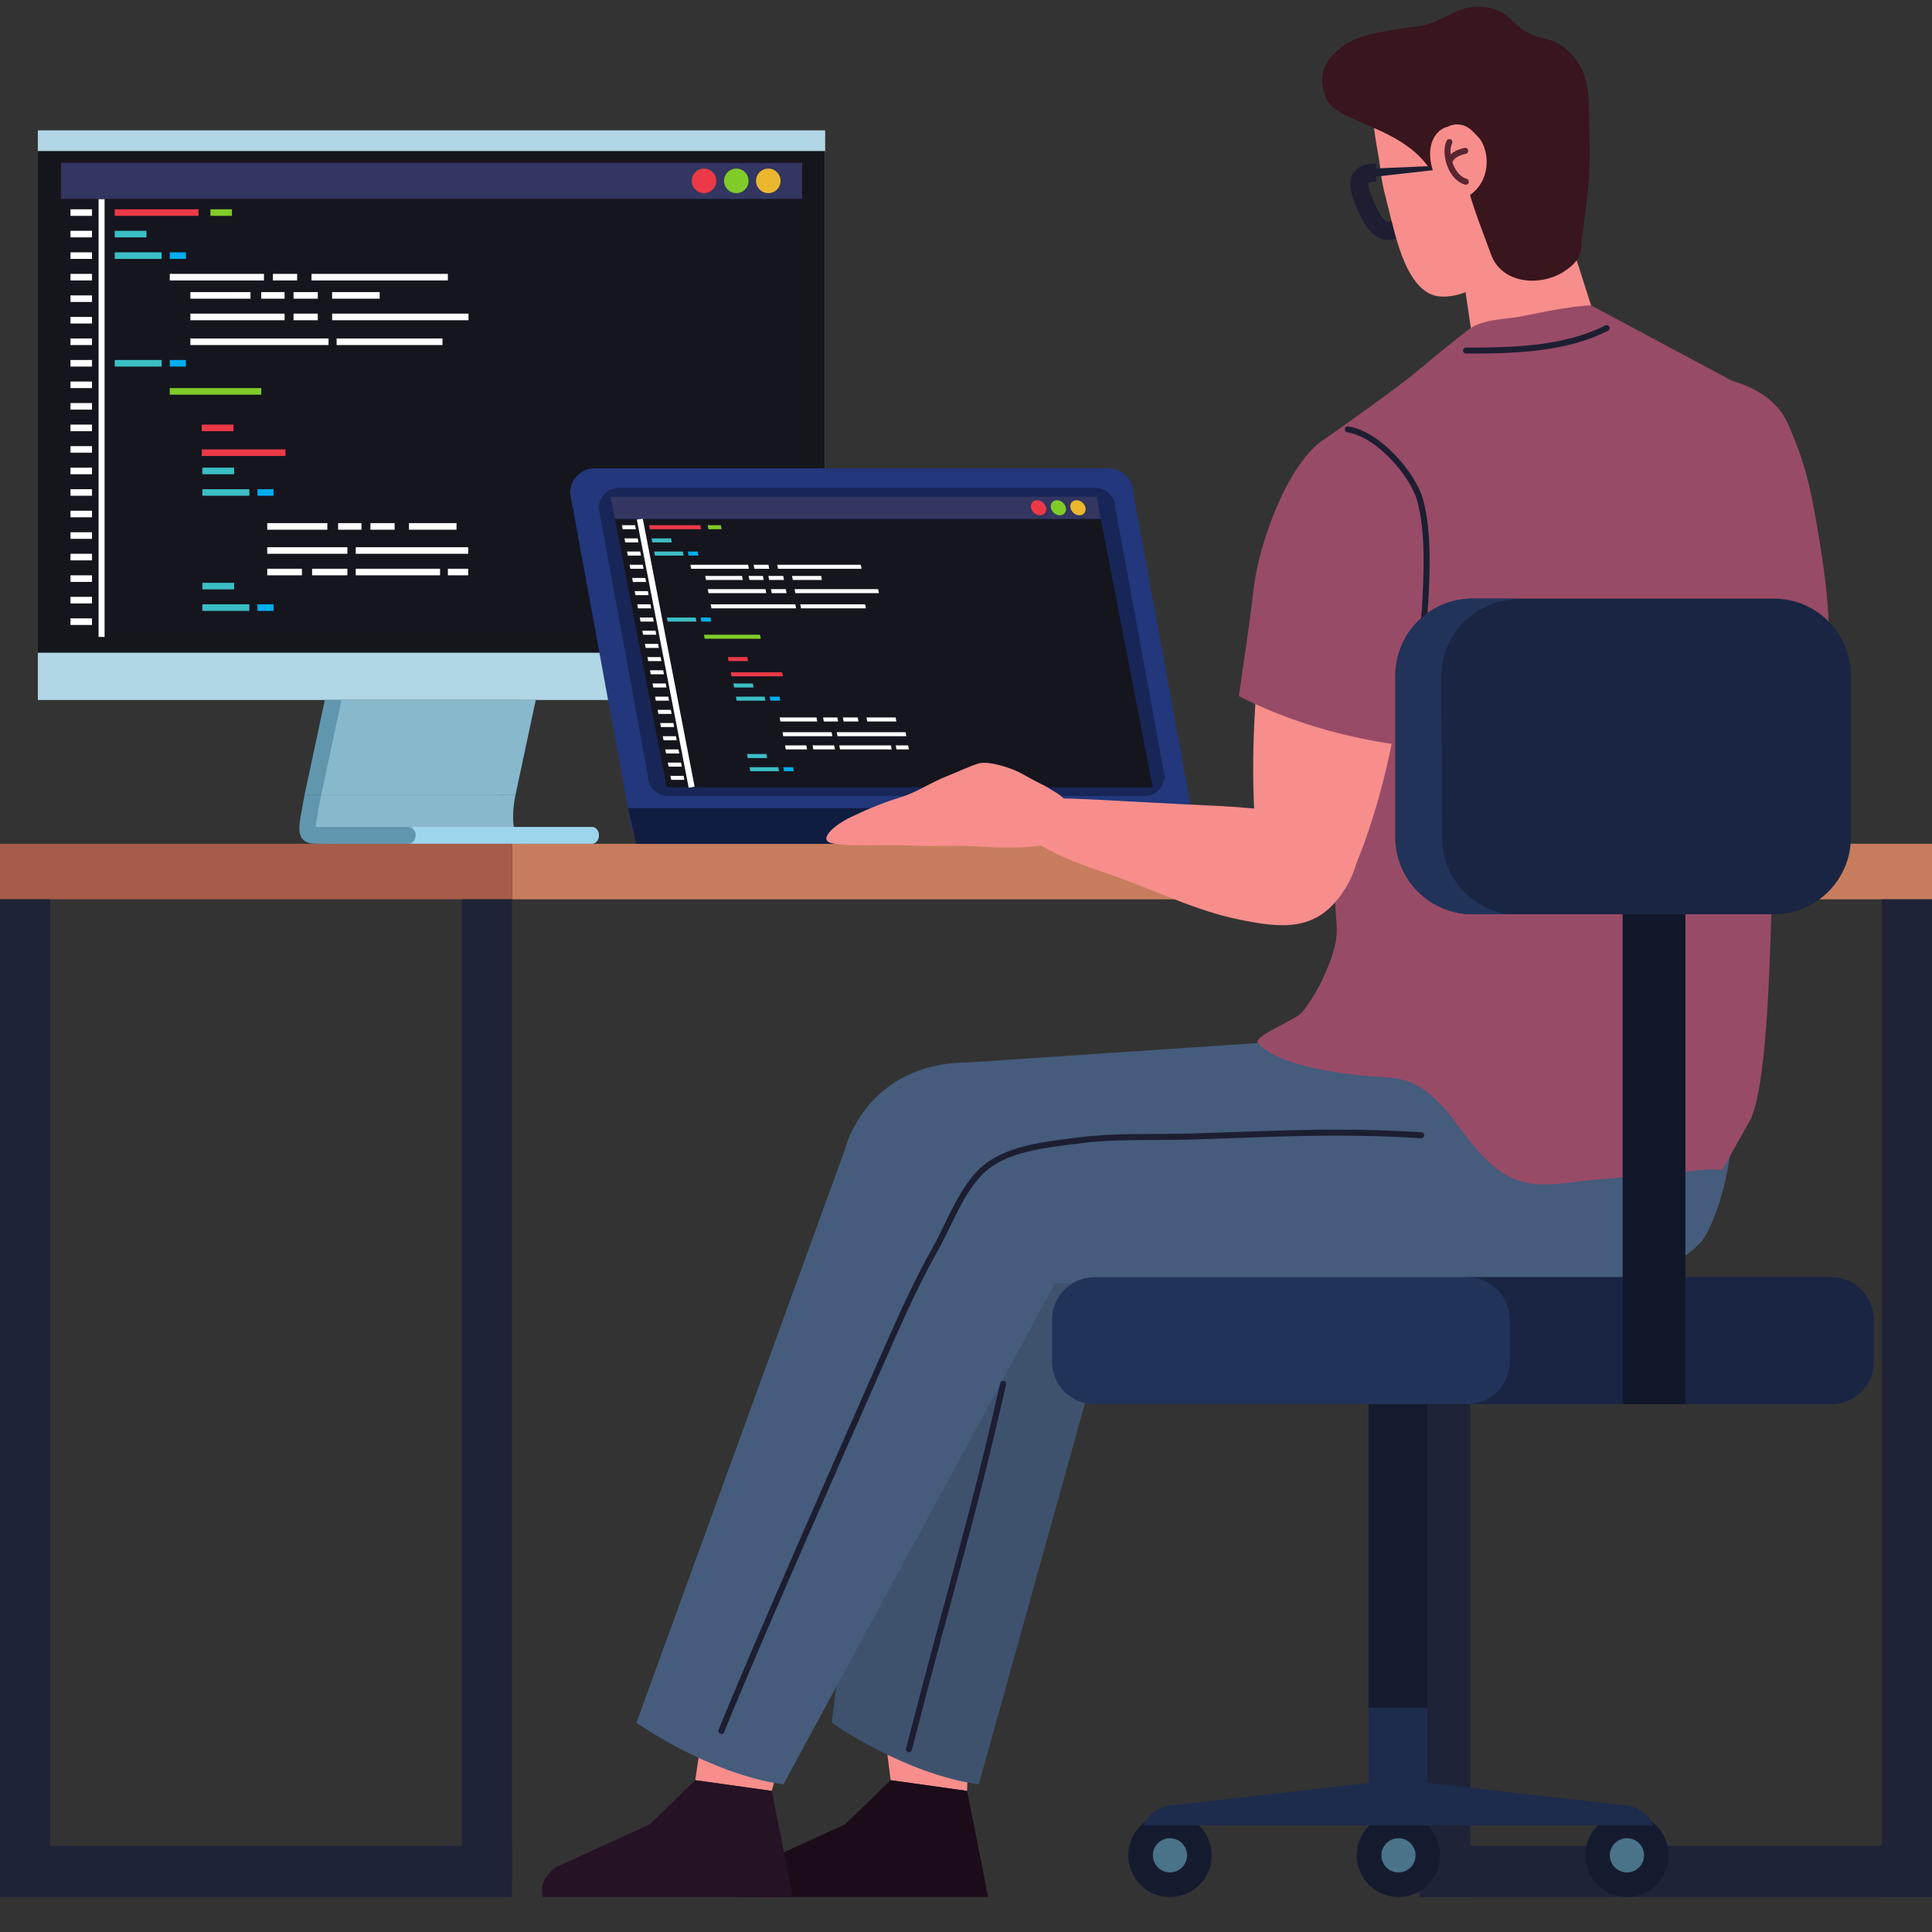 <svg xmlns="http://www.w3.org/2000/svg" xmlns:xlink="http://www.w3.org/1999/xlink" width="500" zoomAndPan="magnify" viewBox="0 0 375 375" height="500" preserveAspectRatio="xMidYMid meet" version="1.0"><rect x="0" y="0" width="375" height="375" fill="#333333" stroke="none"/><defs><clipPath id="130a34df29"><path d="M 275 174 L 286 174 L 286 368.25 L 275 368.25 Z M 275 174 " clip-rule="nonzero"/></clipPath><clipPath id="6073ecabb6"><path d="M 275 358 L 375 358 L 375 368.25 L 275 368.25 Z M 275 358 " clip-rule="nonzero"/></clipPath><clipPath id="ef6d07b46e"><path d="M 365 174 L 375 174 L 375 368.25 L 365 368.25 Z M 365 174 " clip-rule="nonzero"/></clipPath><clipPath id="472cfdc298"><path d="M 0 358 L 100 358 L 100 368.25 L 0 368.25 Z M 0 358 " clip-rule="nonzero"/></clipPath><clipPath id="b55fa1cf66"><path d="M 143 345 L 192 345 L 192 368.25 L 143 368.25 Z M 143 345 " clip-rule="nonzero"/></clipPath><clipPath id="f0692b9e0d"><path d="M 105 345 L 154 345 L 154 368.25 L 105 368.25 Z M 105 345 " clip-rule="nonzero"/></clipPath><clipPath id="b4b401d136"><path d="M 263 352 L 280 352 L 280 368.25 L 263 368.25 Z M 263 352 " clip-rule="nonzero"/></clipPath><clipPath id="5cf57cc2fa"><path d="M 218 352 L 236 352 L 236 368.25 L 218 368.25 Z M 218 352 " clip-rule="nonzero"/></clipPath><clipPath id="81e89458c3"><path d="M 307 352 L 324 352 L 324 368.25 L 307 368.25 Z M 307 352 " clip-rule="nonzero"/></clipPath></defs><path fill="#b1d6e5" d="M 160.164 135.867 L 7.344 135.867 L 7.344 25.301 L 160.164 25.301 L 160.164 135.867 " fill-opacity="1" fill-rule="nonzero"/><path fill="#15151c" d="M 160.16 126.695 L 7.344 126.695 L 7.344 29.316 L 160.16 29.316 L 160.16 126.695 " fill-opacity="1" fill-rule="nonzero"/><path fill="#15151e" d="M 155.68 123.625 L 11.824 123.625 L 11.824 38.645 L 155.68 38.645 L 155.68 123.625 " fill-opacity="1" fill-rule="nonzero"/><path fill="#ffffff" d="M 19.133 38.645 L 19.133 123.625 L 20.301 123.625 L 20.301 38.645 " fill-opacity="1" fill-rule="nonzero"/><path fill="#323660" d="M 155.68 38.609 L 11.824 38.609 L 11.824 31.602 L 155.68 31.602 L 155.68 38.609 " fill-opacity="1" fill-rule="nonzero"/><path fill="#ed3947" d="M 139.031 35.105 C 139.031 36.418 137.961 37.488 136.648 37.488 C 135.332 37.488 134.27 36.418 134.27 35.105 C 134.27 33.793 135.332 32.727 136.648 32.727 C 137.961 32.727 139.031 33.793 139.031 35.105 " fill-opacity="1" fill-rule="nonzero"/><path fill="#80cc28" d="M 145.297 35.105 C 145.297 36.418 144.23 37.488 142.918 37.488 C 141.602 37.488 140.539 36.418 140.539 35.105 C 140.539 33.793 141.602 32.727 142.918 32.727 C 144.23 32.727 145.297 33.793 145.297 35.105 " fill-opacity="1" fill-rule="nonzero"/><path fill="#ebb72e" d="M 151.508 35.105 C 151.508 36.418 150.441 37.488 149.129 37.488 C 147.812 37.488 146.746 36.418 146.746 35.105 C 146.746 33.793 147.812 32.727 149.129 32.727 C 150.441 32.727 151.508 33.793 151.508 35.105 " fill-opacity="1" fill-rule="nonzero"/><path fill="#ffffff" d="M 17.859 41.895 L 13.684 41.895 L 13.684 40.621 L 17.859 40.621 L 17.859 41.895 " fill-opacity="1" fill-rule="nonzero"/><path fill="#ffffff" d="M 17.859 46.074 L 13.684 46.074 L 13.684 44.797 L 17.859 44.797 L 17.859 46.074 " fill-opacity="1" fill-rule="nonzero"/><path fill="#ffffff" d="M 17.859 50.254 L 13.684 50.254 L 13.684 48.977 L 17.859 48.977 L 17.859 50.254 " fill-opacity="1" fill-rule="nonzero"/><path fill="#ffffff" d="M 17.859 54.434 L 13.684 54.434 L 13.684 53.16 L 17.859 53.16 L 17.859 54.434 " fill-opacity="1" fill-rule="nonzero"/><path fill="#ffffff" d="M 17.859 58.613 L 13.684 58.613 L 13.684 57.336 L 17.859 57.336 L 17.859 58.613 " fill-opacity="1" fill-rule="nonzero"/><path fill="#ffffff" d="M 17.859 62.793 L 13.684 62.793 L 13.684 61.516 L 17.859 61.516 L 17.859 62.793 " fill-opacity="1" fill-rule="nonzero"/><path fill="#ffffff" d="M 17.859 66.973 L 13.684 66.973 L 13.684 65.695 L 17.859 65.695 L 17.859 66.973 " fill-opacity="1" fill-rule="nonzero"/><path fill="#ffffff" d="M 17.859 71.152 L 13.684 71.152 L 13.684 69.875 L 17.859 69.875 L 17.859 71.152 " fill-opacity="1" fill-rule="nonzero"/><path fill="#ffffff" d="M 17.859 75.328 L 13.684 75.328 L 13.684 74.055 L 17.859 74.055 L 17.859 75.328 " fill-opacity="1" fill-rule="nonzero"/><path fill="#ffffff" d="M 17.859 79.512 L 13.684 79.512 L 13.684 78.234 L 17.859 78.234 L 17.859 79.512 " fill-opacity="1" fill-rule="nonzero"/><path fill="#ffffff" d="M 17.859 83.688 L 13.684 83.688 L 13.684 82.414 L 17.859 82.414 L 17.859 83.688 " fill-opacity="1" fill-rule="nonzero"/><path fill="#ffffff" d="M 17.859 87.867 L 13.684 87.867 L 13.684 86.594 L 17.859 86.594 L 17.859 87.867 " fill-opacity="1" fill-rule="nonzero"/><path fill="#ffffff" d="M 17.859 92.051 L 13.684 92.051 L 13.684 90.773 L 17.859 90.773 L 17.859 92.051 " fill-opacity="1" fill-rule="nonzero"/><path fill="#ffffff" d="M 17.859 96.227 L 13.684 96.227 L 13.684 94.953 L 17.859 94.953 L 17.859 96.227 " fill-opacity="1" fill-rule="nonzero"/><path fill="#ffffff" d="M 17.859 100.406 L 13.684 100.406 L 13.684 99.129 L 17.859 99.129 L 17.859 100.406 " fill-opacity="1" fill-rule="nonzero"/><path fill="#ffffff" d="M 17.859 104.59 L 13.684 104.59 L 13.684 103.309 L 17.859 103.309 L 17.859 104.59 " fill-opacity="1" fill-rule="nonzero"/><path fill="#ffffff" d="M 17.859 108.766 L 13.684 108.766 L 13.684 107.488 L 17.859 107.488 L 17.859 108.766 " fill-opacity="1" fill-rule="nonzero"/><path fill="#ffffff" d="M 17.859 112.945 L 13.684 112.945 L 13.684 111.668 L 17.859 111.668 L 17.859 112.945 " fill-opacity="1" fill-rule="nonzero"/><path fill="#ffffff" d="M 17.859 117.129 L 13.684 117.129 L 13.684 115.848 L 17.859 115.848 L 17.859 117.129 " fill-opacity="1" fill-rule="nonzero"/><path fill="#ffffff" d="M 17.859 121.305 L 13.684 121.305 L 13.684 120.027 L 17.859 120.027 L 17.859 121.305 " fill-opacity="1" fill-rule="nonzero"/><path fill="#ed3947" d="M 38.523 41.895 L 22.27 41.895 L 22.27 40.621 L 38.523 40.621 L 38.523 41.895 " fill-opacity="1" fill-rule="nonzero"/><path fill="#ed3947" d="M 55.418 88.508 L 39.168 88.508 L 39.168 87.23 L 55.418 87.23 L 55.418 88.508 " fill-opacity="1" fill-rule="nonzero"/><path fill="#ed3947" d="M 45.32 83.688 L 39.168 83.688 L 39.168 82.414 L 45.32 82.414 L 45.32 83.688 " fill-opacity="1" fill-rule="nonzero"/><path fill="#3bbec5" d="M 28.422 46.074 L 22.27 46.074 L 22.27 44.797 L 28.422 44.797 L 28.422 46.074 " fill-opacity="1" fill-rule="nonzero"/><path fill="#3bbec5" d="M 31.383 50.254 L 22.27 50.254 L 22.27 48.977 L 31.383 48.977 L 31.383 50.254 " fill-opacity="1" fill-rule="nonzero"/><path fill="#00adef" d="M 36.086 50.254 L 32.949 50.254 L 32.949 48.977 L 36.086 48.977 L 36.086 50.254 " fill-opacity="1" fill-rule="nonzero"/><path fill="#3bbec5" d="M 45.438 92.051 L 39.285 92.051 L 39.285 90.773 L 45.438 90.773 L 45.438 92.051 " fill-opacity="1" fill-rule="nonzero"/><path fill="#3bbec5" d="M 48.398 96.227 L 39.285 96.227 L 39.285 94.953 L 48.398 94.953 L 48.398 96.227 " fill-opacity="1" fill-rule="nonzero"/><path fill="#00adef" d="M 53.098 96.227 L 49.965 96.227 L 49.965 94.953 L 53.098 94.953 L 53.098 96.227 " fill-opacity="1" fill-rule="nonzero"/><path fill="#3bbec5" d="M 45.438 114.398 L 39.285 114.398 L 39.285 113.121 L 45.438 113.121 L 45.438 114.398 " fill-opacity="1" fill-rule="nonzero"/><path fill="#3bbec5" d="M 48.398 118.574 L 39.285 118.574 L 39.285 117.297 L 48.398 117.297 L 48.398 118.574 " fill-opacity="1" fill-rule="nonzero"/><path fill="#00adef" d="M 53.098 118.574 L 49.965 118.574 L 49.965 117.297 L 53.098 117.297 L 53.098 118.574 " fill-opacity="1" fill-rule="nonzero"/><path fill="#3bbec5" d="M 31.383 71.152 L 22.27 71.152 L 22.27 69.875 L 31.383 69.875 L 31.383 71.152 " fill-opacity="1" fill-rule="nonzero"/><path fill="#00adef" d="M 36.086 71.152 L 32.949 71.152 L 32.949 69.875 L 36.086 69.875 L 36.086 71.152 " fill-opacity="1" fill-rule="nonzero"/><path fill="#80cc28" d="M 45.023 41.895 L 40.844 41.895 L 40.844 40.621 L 45.023 40.621 L 45.023 41.895 " fill-opacity="1" fill-rule="nonzero"/><path fill="#80cc28" d="M 50.711 76.609 L 32.949 76.609 L 32.949 75.328 L 50.711 75.328 L 50.711 76.609 " fill-opacity="1" fill-rule="nonzero"/><path fill="#ffffff" d="M 51.234 54.434 L 32.949 54.434 L 32.949 53.16 L 51.234 53.16 L 51.234 54.434 " fill-opacity="1" fill-rule="nonzero"/><path fill="#ffffff" d="M 86.93 54.434 L 60.461 54.434 L 60.461 53.16 L 86.93 53.16 L 86.93 54.434 " fill-opacity="1" fill-rule="nonzero"/><path fill="#ffffff" d="M 57.672 54.434 L 52.973 54.434 L 52.973 53.16 L 57.672 53.16 L 57.672 54.434 " fill-opacity="1" fill-rule="nonzero"/><path fill="#ffffff" d="M 55.238 62.156 L 36.953 62.156 L 36.953 60.875 L 55.238 60.875 L 55.238 62.156 " fill-opacity="1" fill-rule="nonzero"/><path fill="#ffffff" d="M 90.934 62.156 L 64.465 62.156 L 64.465 60.875 L 90.934 60.875 L 90.934 62.156 " fill-opacity="1" fill-rule="nonzero"/><path fill="#ffffff" d="M 61.68 62.156 L 56.977 62.156 L 56.977 60.875 L 61.68 60.875 L 61.68 62.156 " fill-opacity="1" fill-rule="nonzero"/><path fill="#ffffff" d="M 48.621 56.695 L 36.953 56.695 L 36.953 57.977 L 48.621 57.977 L 48.621 56.695 " fill-opacity="1" fill-rule="nonzero"/><path fill="#ffffff" d="M 50.711 56.695 L 50.711 57.977 L 55.238 57.977 L 55.238 56.695 L 50.711 56.695 " fill-opacity="1" fill-rule="nonzero"/><path fill="#ffffff" d="M 73.695 57.977 L 64.465 57.977 L 64.465 56.695 L 73.695 56.695 L 73.695 57.977 " fill-opacity="1" fill-rule="nonzero"/><path fill="#ffffff" d="M 61.68 57.977 L 56.977 57.977 L 56.977 56.695 L 61.68 56.695 L 61.68 57.977 " fill-opacity="1" fill-rule="nonzero"/><path fill="#ffffff" d="M 63.77 66.973 L 36.953 66.973 L 36.953 65.695 L 63.77 65.695 L 63.77 66.973 " fill-opacity="1" fill-rule="nonzero"/><path fill="#ffffff" d="M 85.883 66.973 L 65.336 66.973 L 65.336 65.695 L 85.883 65.695 L 85.883 66.973 " fill-opacity="1" fill-rule="nonzero"/><path fill="#ffffff" d="M 86.93 110.391 L 86.93 111.668 L 90.875 111.668 L 90.875 110.391 L 86.93 110.391 " fill-opacity="1" fill-rule="nonzero"/><path fill="#ffffff" d="M 63.535 101.539 L 51.871 101.539 L 51.871 102.82 L 63.535 102.82 L 63.535 101.539 " fill-opacity="1" fill-rule="nonzero"/><path fill="#ffffff" d="M 65.629 101.539 L 65.629 102.82 L 70.156 102.82 L 70.156 101.539 L 65.629 101.539 " fill-opacity="1" fill-rule="nonzero"/><path fill="#ffffff" d="M 88.609 102.82 L 79.383 102.82 L 79.383 101.539 L 88.609 101.539 L 88.609 102.82 " fill-opacity="1" fill-rule="nonzero"/><path fill="#ffffff" d="M 76.598 102.82 L 71.895 102.82 L 71.895 101.539 L 76.598 101.539 L 76.598 102.82 " fill-opacity="1" fill-rule="nonzero"/><path fill="#ffffff" d="M 67.426 106.215 L 51.871 106.215 L 51.871 107.488 L 67.426 107.488 L 67.426 106.215 " fill-opacity="1" fill-rule="nonzero"/><path fill="#ffffff" d="M 69.051 106.215 L 69.051 107.488 L 90.875 107.488 L 90.875 106.215 L 69.051 106.215 " fill-opacity="1" fill-rule="nonzero"/><path fill="#ffffff" d="M 58.605 110.391 L 51.871 110.391 L 51.871 111.668 L 58.605 111.668 L 58.605 110.391 " fill-opacity="1" fill-rule="nonzero"/><path fill="#ffffff" d="M 60.578 110.391 L 60.578 111.668 L 67.426 111.668 L 67.426 110.391 L 60.578 110.391 " fill-opacity="1" fill-rule="nonzero"/><path fill="#ffffff" d="M 85.418 110.391 L 69.051 110.391 L 69.051 111.668 L 85.418 111.668 L 85.418 110.391 " fill-opacity="1" fill-rule="nonzero"/><path fill="#6097af" d="M 96.836 154.23 L 59.129 154.23 L 63.047 135.867 L 100.754 135.867 L 96.836 154.23 " fill-opacity="1" fill-rule="nonzero"/><path fill="#6097af" d="M 98.918 163.777 C 93.285 163.004 96.676 154.23 96.676 154.23 L 59.129 154.23 C 59.129 154.23 58.77 156.078 58.48 157.711 C 57.984 160.559 57.312 163.777 61.371 163.777 L 98.918 163.777 " fill-opacity="1" fill-rule="nonzero"/><path fill="#88b8cc" d="M 100.07 154.23 L 62.363 154.23 L 66.281 135.867 L 103.988 135.867 L 100.07 154.23 " fill-opacity="1" fill-rule="nonzero"/><path fill="#88b8cc" d="M 102.152 163.777 C 98.102 162.875 100.07 154.23 100.07 154.23 L 62.363 154.23 C 62.363 154.23 61.797 157.039 61.457 159.004 C 60.906 162.219 61.781 163.777 64.605 163.777 L 102.152 163.777 " fill-opacity="1" fill-rule="nonzero"/><path fill="#6097af" d="M 114.863 160.508 L 60.746 160.508 L 61.988 163.777 L 114.863 163.777 C 115.629 163.777 116.25 163.047 116.25 162.141 C 116.25 161.238 115.629 160.508 114.863 160.508 " fill-opacity="1" fill-rule="nonzero"/><path fill="#9dd6ec" d="M 114.863 160.508 L 79.289 160.508 C 80.059 160.508 80.676 161.238 80.676 162.141 C 80.676 163.047 80.059 163.777 79.289 163.777 L 114.863 163.777 C 115.629 163.777 116.25 163.047 116.25 162.141 C 116.25 161.238 115.629 160.508 114.863 160.508 " fill-opacity="1" fill-rule="nonzero"/><path fill="#c77d5d" d="M 99.375 174.555 L 375.008 174.555 L 375.008 163.781 L 99.375 163.781 L 99.375 174.555 " fill-opacity="1" fill-rule="nonzero"/><path fill="#a55c4a" d="M 99.375 174.555 L -0.004 174.555 L -0.004 163.777 L 99.375 163.777 L 99.375 174.555 " fill-opacity="1" fill-rule="nonzero"/><g clip-path="url(#130a34df29)"><path fill="#1f2338" d="M 285.375 368.215 L 275.629 368.215 L 275.629 174.555 L 285.375 174.555 L 285.375 368.215 " fill-opacity="1" fill-rule="nonzero"/></g><g clip-path="url(#6073ecabb6)"><path fill="#1f2338" d="M 275.629 368.215 L 275.629 358.281 L 375.008 358.281 L 375.008 368.215 L 275.629 368.215 " fill-opacity="1" fill-rule="nonzero"/></g><g clip-path="url(#ef6d07b46e)"><path fill="#1f2338" d="M 375.008 368.215 L 365.262 368.215 L 365.262 174.555 L 375.008 174.555 L 375.008 368.215 " fill-opacity="1" fill-rule="nonzero"/></g><path fill="#f78e8c" d="M 299.168 119.684 C 299.168 119.684 299.863 147.773 304.137 162.168 C 304.137 162.168 305.977 182.488 322.098 174.16 C 322.098 174.16 327.059 169.168 327.047 121.184 C 327.047 121.184 310.531 106.02 299.168 119.684 " fill-opacity="1" fill-rule="nonzero"/><path fill="#22377c" d="M 231.598 159.031 C 231.598 161.652 229.477 163.777 226.859 163.777 L 127.027 163.777 C 124.406 163.777 122.285 161.652 122.285 159.031 L 110.648 95.66 C 110.648 93.039 112.773 90.914 115.395 90.914 L 215.223 90.914 C 217.844 90.914 219.965 93.039 219.965 95.66 L 231.598 159.031 " fill-opacity="1" fill-rule="nonzero"/><path fill="#172657" d="M 226.039 150.609 C 226.039 152.762 224.297 154.5 222.148 154.5 L 129.652 154.5 C 127.504 154.5 125.762 152.762 125.762 150.609 L 116.211 98.59 C 116.211 96.441 117.953 94.699 120.102 94.699 L 212.598 94.699 C 214.746 94.699 216.488 96.441 216.488 98.59 L 226.039 150.609 " fill-opacity="1" fill-rule="nonzero"/><path fill="#111c41" d="M 121.91 156.852 L 282.781 156.852 C 282.781 156.852 287.391 156.852 289.188 158.688 L 293.738 163.777 L 123.488 163.777 L 121.91 156.852 " fill-opacity="1" fill-rule="nonzero"/><path fill="#2858b0" d="M 289.188 158.688 C 287.391 156.852 282.781 156.852 282.781 156.852 L 192.262 156.852 C 192.262 156.852 196.871 156.852 198.672 158.688 L 203.219 163.777 L 293.738 163.777 L 289.188 158.688 " fill-opacity="1" fill-rule="nonzero"/><path fill="#274495" d="M 262.949 163.777 L 238.25 163.777 L 236.301 160.312 L 261.004 160.312 L 262.949 163.777 " fill-opacity="1" fill-rule="nonzero"/><path fill="#15151e" d="M 223.734 152.789 L 129.41 152.789 L 119.344 100.727 L 213.668 100.727 L 223.734 152.789 " fill-opacity="1" fill-rule="nonzero"/><path fill="#ffffff" d="M 123.605 100.84 L 133.672 152.902 L 134.82 152.68 L 124.75 100.617 " fill-opacity="1" fill-rule="nonzero"/><path fill="#323660" d="M 213.66 100.707 L 119.34 100.707 L 118.508 96.414 L 212.832 96.414 L 213.66 100.707 " fill-opacity="1" fill-rule="nonzero"/><path fill="#ed3947" d="M 203.043 98.559 C 203.203 99.363 202.676 100.016 201.871 100.016 C 201.066 100.016 200.285 99.363 200.133 98.559 C 199.973 97.754 200.5 97.098 201.305 97.098 C 202.109 97.098 202.895 97.754 203.043 98.559 " fill-opacity="1" fill-rule="nonzero"/><path fill="#80cc28" d="M 206.887 98.559 C 207.043 99.363 206.52 100.016 205.711 100.016 C 204.906 100.016 204.129 99.363 203.973 98.559 C 203.816 97.754 204.34 97.098 205.148 97.098 C 205.953 97.098 206.73 97.754 206.887 98.559 " fill-opacity="1" fill-rule="nonzero"/><path fill="#ebb72e" d="M 210.691 98.559 C 210.848 99.363 210.32 100.016 209.516 100.016 C 208.711 100.016 207.93 99.363 207.773 98.559 C 207.621 97.754 208.148 97.098 208.949 97.098 C 209.758 97.098 210.535 97.754 210.691 98.559 " fill-opacity="1" fill-rule="nonzero"/><path fill="#ffffff" d="M 123.426 102.719 L 120.867 102.719 L 120.715 101.938 L 123.273 101.938 L 123.426 102.719 " fill-opacity="1" fill-rule="nonzero"/><path fill="#ffffff" d="M 123.922 105.277 L 121.359 105.277 L 121.211 104.496 L 123.77 104.496 L 123.922 105.277 " fill-opacity="1" fill-rule="nonzero"/><path fill="#ffffff" d="M 124.418 107.84 L 121.855 107.84 L 121.707 107.055 L 124.266 107.055 L 124.418 107.84 " fill-opacity="1" fill-rule="nonzero"/><path fill="#ffffff" d="M 124.91 110.402 L 122.352 110.402 L 122.199 109.617 L 124.762 109.617 L 124.91 110.402 " fill-opacity="1" fill-rule="nonzero"/><path fill="#ffffff" d="M 125.406 112.961 L 122.848 112.961 L 122.695 112.18 L 125.258 112.18 L 125.406 112.961 " fill-opacity="1" fill-rule="nonzero"/><path fill="#ffffff" d="M 125.902 115.523 L 123.344 115.523 L 123.191 114.738 L 125.75 114.738 L 125.902 115.523 " fill-opacity="1" fill-rule="nonzero"/><path fill="#ffffff" d="M 126.395 118.082 L 123.836 118.082 L 123.684 117.297 L 126.246 117.297 L 126.395 118.082 " fill-opacity="1" fill-rule="nonzero"/><path fill="#ffffff" d="M 126.895 120.645 L 124.332 120.645 L 124.18 119.859 L 126.742 119.859 L 126.895 120.645 " fill-opacity="1" fill-rule="nonzero"/><path fill="#ffffff" d="M 127.387 123.203 L 124.828 123.203 L 124.676 122.418 L 127.234 122.418 L 127.387 123.203 " fill-opacity="1" fill-rule="nonzero"/><path fill="#ffffff" d="M 127.883 125.762 L 125.32 125.762 L 125.172 124.98 L 127.73 124.98 L 127.883 125.762 " fill-opacity="1" fill-rule="nonzero"/><path fill="#ffffff" d="M 128.379 128.324 L 125.816 128.324 L 125.664 127.543 L 128.227 127.543 L 128.379 128.324 " fill-opacity="1" fill-rule="nonzero"/><path fill="#ffffff" d="M 128.871 130.883 L 126.312 130.883 L 126.16 130.102 L 128.723 130.102 L 128.871 130.883 " fill-opacity="1" fill-rule="nonzero"/><path fill="#ffffff" d="M 129.367 133.445 L 126.809 133.445 L 126.656 132.664 L 129.219 132.664 L 129.367 133.445 " fill-opacity="1" fill-rule="nonzero"/><path fill="#ffffff" d="M 129.863 136.004 L 127.301 136.004 L 127.152 135.223 L 129.711 135.223 L 129.863 136.004 " fill-opacity="1" fill-rule="nonzero"/><path fill="#ffffff" d="M 130.355 138.566 L 127.797 138.566 L 127.645 137.785 L 130.207 137.785 L 130.355 138.566 " fill-opacity="1" fill-rule="nonzero"/><path fill="#ffffff" d="M 130.855 141.125 L 128.293 141.125 L 128.141 140.344 L 130.703 140.344 L 130.855 141.125 " fill-opacity="1" fill-rule="nonzero"/><path fill="#ffffff" d="M 131.348 143.684 L 128.789 143.684 L 128.637 142.902 L 131.195 142.902 L 131.348 143.684 " fill-opacity="1" fill-rule="nonzero"/><path fill="#ffffff" d="M 131.844 146.246 L 129.281 146.246 L 129.133 145.465 L 131.691 145.465 L 131.844 146.246 " fill-opacity="1" fill-rule="nonzero"/><path fill="#ffffff" d="M 132.336 148.805 L 129.777 148.805 L 129.629 148.023 L 132.188 148.023 L 132.336 148.805 " fill-opacity="1" fill-rule="nonzero"/><path fill="#ffffff" d="M 132.832 151.367 L 130.273 151.367 L 130.121 150.586 L 132.684 150.586 L 132.832 151.367 " fill-opacity="1" fill-rule="nonzero"/><path fill="#ed3947" d="M 136.086 102.719 L 126.125 102.719 L 125.977 101.938 L 135.934 101.938 L 136.086 102.719 " fill-opacity="1" fill-rule="nonzero"/><path fill="#ed3947" d="M 151.957 131.273 L 142 131.273 L 141.852 130.492 L 151.805 130.492 L 151.957 131.273 " fill-opacity="1" fill-rule="nonzero"/><path fill="#ed3947" d="M 145.199 128.324 L 141.43 128.324 L 141.277 127.543 L 145.051 127.543 L 145.199 128.324 " fill-opacity="1" fill-rule="nonzero"/><path fill="#3bbec5" d="M 130.391 105.277 L 126.621 105.277 L 126.473 104.496 L 130.242 104.496 L 130.391 105.277 " fill-opacity="1" fill-rule="nonzero"/><path fill="#3bbec5" d="M 132.699 107.84 L 127.117 107.84 L 126.969 107.055 L 132.551 107.055 L 132.699 107.84 " fill-opacity="1" fill-rule="nonzero"/><path fill="#ffffff" d="M 145.355 110.402 L 134.156 110.402 L 134.004 109.617 L 145.207 109.617 L 145.355 110.402 " fill-opacity="1" fill-rule="nonzero"/><path fill="#ffffff" d="M 167.223 110.402 L 151.012 110.402 L 150.859 109.617 L 167.074 109.617 L 167.223 110.402 " fill-opacity="1" fill-rule="nonzero"/><path fill="#ffffff" d="M 149.305 110.402 L 146.426 110.402 L 146.273 109.617 L 149.152 109.617 L 149.305 110.402 " fill-opacity="1" fill-rule="nonzero"/><path fill="#ffffff" d="M 148.727 115.129 L 137.523 115.129 L 137.371 114.348 L 148.574 114.348 L 148.727 115.129 " fill-opacity="1" fill-rule="nonzero"/><path fill="#ffffff" d="M 170.594 115.129 L 154.379 115.129 L 154.227 114.348 L 170.441 114.348 L 170.594 115.129 " fill-opacity="1" fill-rule="nonzero"/><path fill="#ffffff" d="M 152.672 115.129 L 149.793 115.129 L 149.641 114.348 L 152.52 114.348 L 152.672 115.129 " fill-opacity="1" fill-rule="nonzero"/><path fill="#ffffff" d="M 144.023 111.785 L 136.879 111.785 L 137.031 112.57 L 144.176 112.57 L 144.023 111.785 " fill-opacity="1" fill-rule="nonzero"/><path fill="#ffffff" d="M 145.305 111.785 L 145.457 112.57 L 148.23 112.57 L 148.078 111.785 L 145.305 111.785 " fill-opacity="1" fill-rule="nonzero"/><path fill="#ffffff" d="M 159.535 112.57 L 153.883 112.57 L 153.73 111.785 L 159.387 111.785 L 159.535 112.57 " fill-opacity="1" fill-rule="nonzero"/><path fill="#ffffff" d="M 152.176 112.57 L 149.293 112.57 L 149.145 111.785 L 152.023 111.785 L 152.176 112.57 " fill-opacity="1" fill-rule="nonzero"/><path fill="#ffffff" d="M 158.477 139.258 L 151.328 139.258 L 151.48 140.043 L 158.625 140.043 L 158.477 139.258 " fill-opacity="1" fill-rule="nonzero"/><path fill="#ffffff" d="M 159.758 139.258 L 159.906 140.043 L 162.68 140.043 L 162.531 139.258 L 159.758 139.258 " fill-opacity="1" fill-rule="nonzero"/><path fill="#ffffff" d="M 173.988 140.043 L 168.336 140.043 L 168.184 139.258 L 173.836 139.258 L 173.988 140.043 " fill-opacity="1" fill-rule="nonzero"/><path fill="#ffffff" d="M 166.625 140.043 L 163.746 140.043 L 163.598 139.258 L 166.477 139.258 L 166.625 140.043 " fill-opacity="1" fill-rule="nonzero"/><path fill="#00adef" d="M 135.578 107.84 L 133.66 107.84 L 133.508 107.055 L 135.43 107.055 L 135.578 107.84 " fill-opacity="1" fill-rule="nonzero"/><path fill="#3bbec5" d="M 146.262 133.445 L 142.492 133.445 L 142.344 132.664 L 146.109 132.664 L 146.262 133.445 " fill-opacity="1" fill-rule="nonzero"/><path fill="#3bbec5" d="M 148.57 136.004 L 142.988 136.004 L 142.836 135.223 L 148.418 135.223 L 148.57 136.004 " fill-opacity="1" fill-rule="nonzero"/><path fill="#00adef" d="M 151.449 136.004 L 149.531 136.004 L 149.379 135.223 L 151.301 135.223 L 151.449 136.004 " fill-opacity="1" fill-rule="nonzero"/><path fill="#3bbec5" d="M 148.91 147.137 L 145.141 147.137 L 144.988 146.355 L 148.758 146.355 L 148.91 147.137 " fill-opacity="1" fill-rule="nonzero"/><path fill="#3bbec5" d="M 151.219 149.695 L 145.637 149.695 L 145.484 148.914 L 151.066 148.914 L 151.219 149.695 " fill-opacity="1" fill-rule="nonzero"/><path fill="#00adef" d="M 154.098 149.695 L 152.176 149.695 L 152.027 148.914 L 153.945 148.914 L 154.098 149.695 " fill-opacity="1" fill-rule="nonzero"/><path fill="#3bbec5" d="M 135.176 120.645 L 129.594 120.645 L 129.441 119.859 L 135.023 119.859 L 135.176 120.645 " fill-opacity="1" fill-rule="nonzero"/><path fill="#00adef" d="M 138.055 120.645 L 136.137 120.645 L 135.984 119.859 L 137.906 119.859 L 138.055 120.645 " fill-opacity="1" fill-rule="nonzero"/><path fill="#80cc28" d="M 140.066 102.719 L 137.508 102.719 L 137.355 101.938 L 139.914 101.938 L 140.066 102.719 " fill-opacity="1" fill-rule="nonzero"/><path fill="#80cc28" d="M 147.664 123.984 L 136.781 123.984 L 136.633 123.203 L 147.512 123.203 L 147.664 123.984 " fill-opacity="1" fill-rule="nonzero"/><path fill="#ffffff" d="M 154.523 118.082 L 138.094 118.082 L 137.941 117.297 L 154.371 117.297 L 154.523 118.082 " fill-opacity="1" fill-rule="nonzero"/><path fill="#ffffff" d="M 168.07 118.082 L 155.48 118.082 L 155.332 117.297 L 167.918 117.297 L 168.07 118.082 " fill-opacity="1" fill-rule="nonzero"/><path fill="#ffffff" d="M 161.41 142.121 L 151.883 142.121 L 152.031 142.902 L 161.562 142.902 L 161.41 142.121 " fill-opacity="1" fill-rule="nonzero"/><path fill="#ffffff" d="M 162.406 142.121 L 162.559 142.902 L 175.926 142.902 L 175.773 142.121 L 162.406 142.121 " fill-opacity="1" fill-rule="nonzero"/><path fill="#ffffff" d="M 156.5 144.684 L 152.379 144.684 L 152.527 145.465 L 156.652 145.465 L 156.5 144.684 " fill-opacity="1" fill-rule="nonzero"/><path fill="#ffffff" d="M 157.711 144.684 L 157.863 145.465 L 162.055 145.465 L 161.906 144.684 L 157.711 144.684 " fill-opacity="1" fill-rule="nonzero"/><path fill="#ffffff" d="M 173.852 144.684 L 174.004 145.465 L 176.422 145.465 L 176.27 144.684 L 173.852 144.684 " fill-opacity="1" fill-rule="nonzero"/><path fill="#ffffff" d="M 172.93 144.684 L 162.902 144.684 L 163.055 145.465 L 173.082 145.465 L 172.93 144.684 " fill-opacity="1" fill-rule="nonzero"/><path fill="#984b67" d="M 317.746 125.254 C 321.922 124.188 325.895 122.656 329.723 120.809 C 329.621 120.027 329.527 119.242 329.445 118.461 C 328.746 112.051 329.426 105.082 327.82 98.781 C 325.555 89.867 317.871 67.27 304.66 81.422 C 299.828 86.598 298.762 93.988 297.453 100.438 C 295.75 108.848 294.656 117.215 294.039 125.719 C 301.891 127.141 309.949 127.254 317.746 125.254 " fill-opacity="1" fill-rule="nonzero"/><path fill="#1f2338" d="M 9.742 364.559 L -0.004 364.559 L -0.004 174.555 L 9.742 174.555 L 9.742 364.559 " fill-opacity="1" fill-rule="nonzero"/><g clip-path="url(#472cfdc298)"><path fill="#1f2338" d="M -0.004 368.215 L -0.004 358.281 L 99.375 358.281 L 99.375 368.215 L -0.004 368.215 " fill-opacity="1" fill-rule="nonzero"/></g><path fill="#1f2338" d="M 99.375 364.559 L 89.629 364.559 L 89.629 174.555 L 99.375 174.555 L 99.375 364.559 " fill-opacity="1" fill-rule="nonzero"/><path fill="#f78e8c" d="M 324.078 121.441 C 324.078 121.441 325.488 139.754 330.016 154.07 C 330.016 154.07 336.609 179.59 348.07 159.133 C 348.07 159.133 352.664 144.957 351.977 122.438 C 351.977 122.438 335.191 107.574 324.078 121.441 " fill-opacity="1" fill-rule="nonzero"/><path fill="#984b67" d="M 354.488 130.875 C 356.102 121.875 353.715 107.551 352.047 98.559 C 350.902 92.371 349.664 88.328 347.16 82.512 C 342.086 70.727 322.988 72.801 322.988 72.801 C 317.258 78.836 314.539 94.453 315.133 103.371 C 315.555 109.652 316.984 127.273 317.289 134.793 C 329 138.316 344.586 138.523 354.488 130.875 " fill-opacity="1" fill-rule="nonzero"/><path fill="#f78e8c" d="M 187.715 347.613 L 188.438 324.336 L 170.203 324.336 L 172.871 345.531 L 187.715 347.613 " fill-opacity="1" fill-rule="nonzero"/><g clip-path="url(#b55fa1cf66)"><path fill="#1c0c19" d="M 187.715 347.613 L 191.805 368.215 L 143.293 368.215 C 143.293 368.215 142.059 365.059 145.887 362.395 L 164.066 354.078 L 172.871 345.531 L 187.715 347.613 " fill-opacity="1" fill-rule="nonzero"/></g><path fill="#3e526e" d="M 172.031 247.898 L 161.449 334.375 C 161.449 334.375 175.434 344.316 189.984 346.348 L 217.406 247.898 L 172.031 247.898 " fill-opacity="1" fill-rule="nonzero"/><path fill="#f78e8c" d="M 198.059 150.023 C 196.465 149.141 191.902 147.586 189.93 148.188 C 188.332 148.676 185.289 150.066 183.715 150.691 C 180.609 151.918 177.848 153.809 175.113 154.648 C 170.199 156.164 167.246 157.625 165.148 158.609 C 161.676 160.246 158.781 163.074 161.414 163.66 C 164.77 164.41 172.766 163.883 176.141 164.09 C 180.781 164.387 185.434 164.016 190.066 164.305 C 194.395 164.574 199.336 164.719 203.441 163.883 C 209.625 162.617 209.879 156.871 205.047 153.887 C 200.527 151.102 205.047 153.887 198.059 150.023 " fill-opacity="1" fill-rule="nonzero"/><path fill="#f78e8c" d="M 149.793 347.613 L 156.316 324.336 L 138.082 324.336 L 134.949 345.531 L 149.793 347.613 " fill-opacity="1" fill-rule="nonzero"/><g clip-path="url(#f0692b9e0d)"><path fill="#251224" d="M 149.793 347.613 L 153.887 368.215 L 105.371 368.215 C 105.371 368.215 104.137 365.059 107.965 362.395 L 126.145 354.078 L 134.949 345.531 L 149.793 347.613 " fill-opacity="1" fill-rule="nonzero"/></g><path fill="#455c7c" d="M 152.062 346.348 L 204.75 249.121 L 275.695 249.121 C 275.695 249.121 318.148 255 330.414 240.797 C 330.414 240.797 341.141 226.172 334.363 189.992 L 259.898 189.992 L 256.543 201.617 L 188.18 206.207 C 167.977 206.207 164.027 223.055 164.027 223.055 L 123.527 334.375 C 123.527 334.375 137.512 344.316 152.062 346.348 " fill-opacity="1" fill-rule="nonzero"/><path fill="#f78e8c" d="M 299.762 44.234 C 294.535 49.844 286.84 58.059 279.551 57.551 C 272.516 57.059 270.453 43.773 268.93 38.16 C 268.469 36.473 268.141 34.754 267.953 33.023 C 267.711 30.738 267.191 28.461 266.883 26.211 L 266.859 26.059 C 266.766 25.359 266.691 24.66 266.652 23.965 C 266.633 23.645 266.625 23.32 266.617 23.004 C 266.605 20.688 267.035 18.41 268.469 16.188 C 271.238 11.891 276.938 8.699 282.305 8.359 C 289.762 7.879 297.797 12.801 301.098 18.871 C 305.32 26.645 306.398 37.125 299.762 44.234 " fill-opacity="1" fill-rule="nonzero"/><path fill="#f78e8c" d="M 284.102 54.277 L 285.812 65.828 L 309.707 62.016 L 306.016 50.484 C 306.016 50.484 300.094 42.43 284.102 54.277 " fill-opacity="1" fill-rule="nonzero"/><path fill="#39151d" d="M 277.156 32.266 C 279.852 35.934 277.562 25.426 281.715 24.301 C 284.656 23.504 286.801 25.926 287.84 28.688 C 289.254 32.445 285.062 33.195 285.012 36.047 C 284.977 38.043 288.723 47.406 289.348 49.23 C 291.367 55.125 298.867 55.684 303.496 52.754 C 307.523 50.211 306.801 47.996 306.992 46.578 C 308.699 34.285 308.613 34.266 308.445 22.477 C 308.371 17.258 308.23 13.141 303.785 9.352 C 301.289 7.227 298.922 7.73 296.301 6.242 C 293.621 4.727 292.844 2.418 289.602 1.621 C 283.164 0.035 280.633 4.453 275.109 5.129 C 271.371 5.586 264.379 6.523 261.609 8.328 C 257.828 10.789 255.41 13.746 257.297 18.855 C 259.117 23.789 271.254 24.227 277.156 32.266 " fill-opacity="1" fill-rule="nonzero"/><path fill="#f78e8c" d="M 287.457 27.281 C 289.031 29.867 289.02 33.801 286.832 36.457 C 283.863 40.07 280.676 37.965 279 35.109 C 277.652 32.805 276.547 28.156 279.211 25.582 C 281.719 23.156 286.168 25.156 287.457 27.281 " fill-opacity="1" fill-rule="nonzero"/><path fill="#592630" d="M 280.812 27.297 C 280.504 27.887 280.379 28.598 280.379 29.359 C 280.379 30.594 280.711 31.98 281.355 33.184 C 282.004 34.387 282.988 35.434 284.348 35.836 C 284.66 35.926 284.98 35.746 285.074 35.438 C 285.164 35.125 284.984 34.801 284.676 34.711 C 283.727 34.438 282.938 33.652 282.383 32.629 C 281.832 31.613 281.543 30.379 281.543 29.359 C 281.543 28.727 281.66 28.184 281.844 27.844 C 281.992 27.559 281.887 27.203 281.598 27.055 C 281.316 26.902 280.965 27.012 280.812 27.297 " fill-opacity="1" fill-rule="nonzero"/><path fill="#592630" d="M 284.281 28.707 C 283.719 28.816 283.059 29.02 282.445 29.344 C 281.84 29.672 281.254 30.121 280.953 30.805 C 280.82 31.098 280.953 31.441 281.246 31.57 C 281.543 31.699 281.891 31.57 282.02 31.273 C 282.152 30.957 282.516 30.629 282.996 30.375 C 283.473 30.121 284.043 29.941 284.504 29.852 C 284.824 29.789 285.031 29.484 284.969 29.164 C 284.906 28.852 284.598 28.645 284.281 28.707 " fill-opacity="1" fill-rule="nonzero"/><path fill="#984b67" d="M 341.605 76.805 C 343.945 80.402 346.922 81.332 346.922 88.676 L 334.16 185.645 L 279.426 185.645 L 273.004 139.223 L 256.602 120.465 C 249.484 94.605 256.539 85.586 256.539 85.586 C 260.023 83.27 271.871 74.758 275.008 72.105 C 279.211 68.555 282.5 65.93 285.07 63.949 C 287.785 61.863 292.355 62.016 295.594 61.352 C 298.969 60.664 305.566 59.301 308.832 59.281 L 341.605 76.805 " fill-opacity="1" fill-rule="nonzero"/><path fill="#984b67" d="M 339.879 217.086 C 343.172 209.355 343.562 185.109 344.062 169.273 C 344.379 159.203 342.211 144.773 342.777 135.387 C 343.363 125.727 344.492 115.766 346.723 106.457 C 348.586 98.66 348.703 80.777 341.605 76.801 C 328.414 69.414 310.41 85.629 296.484 91.285 C 289.547 94.105 283.586 98.188 278.891 103.727 C 275.605 107.605 271.078 113.285 270.191 118.391 C 269.258 123.793 258.961 127.133 259.445 132.668 C 260.789 147.977 257.785 157.992 259.445 179.746 C 259.699 183.031 258.242 186.691 256.918 189.602 C 255.801 192.043 254.41 194.371 252.742 196.473 C 251.566 197.961 243.078 201.152 244.18 202.445 C 248.66 207.715 265.156 208.934 269.227 209.121 C 278.922 209.57 282.047 218.652 288.371 224.961 C 295.863 232.441 302.137 229.363 311.848 228.797 C 315.906 228.559 318.91 227.496 322.773 227.691 C 326.457 227.875 330.449 226.539 334.234 227.145 " fill-opacity="1" fill-rule="nonzero"/><path fill="#f78e8c" d="M 232.988 156.258 C 226.305 155.965 219.633 155.551 212.949 155.223 C 206.895 154.922 200.742 154.711 194.719 155.555 C 196.168 164.258 211.613 168.242 218.453 170.809 C 225.953 173.621 232.652 176.844 240.309 178.438 C 248.719 180.188 255.68 181.02 260.938 172.73 C 263.461 168.75 264.168 165.008 263.238 161.875 C 253.961 157.484 243.254 156.715 232.988 156.258 " fill-opacity="1" fill-rule="nonzero"/><path fill="#f78e8c" d="M 244.082 131.352 C 244.082 131.352 242.191 149.625 244.082 164.516 C 244.082 164.516 252.984 173.957 260.938 172.73 C 260.938 172.73 267.996 159.609 271.352 137.332 C 271.352 137.332 257.5 119.699 244.082 131.352 " fill-opacity="1" fill-rule="nonzero"/><path fill="#984b67" d="M 275.547 145.098 C 278.746 136.523 281.844 127.645 281.82 118.5 C 281.805 112.207 280.008 105.641 278.582 99.473 C 275.699 86.969 256.539 85.586 256.539 85.586 C 249.824 90.496 244.352 105.371 243.336 114.254 C 242.625 120.508 241.52 127.664 240.469 135.117 C 251.367 140.68 263.355 143.801 275.547 145.098 " fill-opacity="1" fill-rule="nonzero"/><path fill="#1d1e32" d="M 284.543 68.633 C 294 68.629 303.824 68.395 312.113 64.199 C 312.398 64.051 312.512 63.703 312.367 63.414 C 312.223 63.125 311.871 63.012 311.582 63.156 C 303.629 67.199 293.984 67.469 284.543 67.465 C 284.223 67.465 283.961 67.727 283.961 68.047 C 283.961 68.371 284.223 68.633 284.543 68.633 " fill-opacity="1" fill-rule="nonzero"/><path fill="#1d1e32" d="M 261.52 83.914 C 264.34 84.352 267.461 86.496 269.988 89.156 C 272.527 91.805 274.48 94.977 275.098 97.281 C 275.977 100.547 276.324 104.395 276.324 108.945 C 276.324 114.113 275.875 120.188 275.281 127.32 C 275.254 127.641 275.492 127.926 275.812 127.953 C 276.137 127.977 276.418 127.738 276.445 127.418 C 277.039 120.277 277.488 114.184 277.488 108.945 C 277.488 104.336 277.145 100.391 276.223 96.977 C 275.516 94.371 273.477 91.129 270.832 88.352 C 268.188 85.586 264.945 83.285 261.703 82.762 C 261.387 82.711 261.086 82.93 261.035 83.246 C 260.984 83.562 261.199 83.863 261.52 83.914 " fill-opacity="1" fill-rule="nonzero"/><path fill="#1d1e32" d="M 140.57 336.191 C 146.348 321.723 164.395 280.824 170.684 266.621 C 174.285 258.484 177.707 250.402 182.043 242.723 C 183.461 240.211 184.801 237.129 186.34 234.238 C 187.883 231.352 189.633 228.668 191.801 226.953 C 194.125 225.109 197.195 224.016 200.426 223.305 C 203.66 222.59 207.043 222.258 209.992 221.879 C 216.766 221.016 224.332 221.395 231.414 221.18 C 242.094 220.848 250.562 220.426 259.527 220.426 C 264.629 220.426 269.895 220.559 275.828 220.93 C 276.148 220.949 276.43 220.707 276.445 220.383 C 276.469 220.062 276.223 219.785 275.902 219.766 C 269.945 219.395 264.652 219.258 259.527 219.258 C 250.523 219.258 242.043 219.68 231.379 220.008 C 224.359 220.227 216.766 219.84 209.848 220.723 C 206.918 221.098 203.496 221.43 200.172 222.164 C 196.855 222.898 193.621 224.027 191.074 226.039 C 188.688 227.934 186.883 230.746 185.312 233.688 C 183.742 236.633 182.402 239.715 181.027 242.148 C 176.645 249.906 173.215 258.023 169.617 266.148 C 163.324 280.363 145.285 321.242 139.488 335.758 C 139.367 336.055 139.512 336.395 139.812 336.516 C 140.113 336.633 140.453 336.492 140.57 336.191 " fill-opacity="1" fill-rule="nonzero"/><path fill="#1d1e32" d="M 176.988 339.684 C 186.133 304.23 188.758 297.27 195.289 268.727 C 195.359 268.414 195.164 268.102 194.848 268.027 C 194.531 267.957 194.219 268.152 194.148 268.465 C 187.629 296.973 185.008 303.914 175.855 339.391 C 175.773 339.703 175.965 340.023 176.277 340.102 C 176.586 340.18 176.906 339.996 176.988 339.684 " fill-opacity="1" fill-rule="nonzero"/><path fill="#1d1e32" d="M 277.16 32.262 L 267.09 32.688 L 267.09 34.277 L 278.098 33.035 L 277.16 32.262 " fill-opacity="1" fill-rule="nonzero"/><path fill="#1d1e32" d="M 267.121 31.734 C 266.488 31.734 265.902 31.777 265.336 31.895 C 264.91 31.98 264.492 32.113 264.09 32.316 C 263.492 32.609 262.926 33.109 262.578 33.742 C 262.227 34.375 262.098 35.07 262.098 35.742 C 262.102 36.57 262.273 37.398 262.562 38.316 C 262.852 39.23 263.262 40.234 263.789 41.371 C 264.348 42.535 265.008 43.992 266.281 45.184 C 266.707 45.574 267.137 45.918 267.66 46.18 C 268.18 46.445 268.801 46.586 269.363 46.578 C 269.945 46.578 270.457 46.465 270.98 46.332 L 270.102 42.941 C 269.699 43.047 269.457 43.078 269.363 43.074 L 269.215 43.043 C 269.137 43.008 268.949 42.883 268.656 42.609 C 268.047 42.07 267.48 41.016 266.965 39.887 C 266.477 38.844 266.125 37.965 265.902 37.262 C 265.68 36.562 265.598 36.035 265.602 35.742 C 265.602 35.527 265.637 35.453 265.637 35.453 L 265.578 35.422 L 265.621 35.473 L 265.637 35.453 L 265.578 35.422 L 265.621 35.473 C 265.621 35.473 265.703 35.406 265.953 35.344 C 266.203 35.281 266.602 35.238 267.121 35.238 L 267.121 31.734 " fill-opacity="1" fill-rule="nonzero"/><path fill="#22335a" d="M 363.695 264.301 C 363.695 268.852 360.008 272.539 355.457 272.539 L 212.445 272.539 C 207.891 272.539 204.203 268.852 204.203 264.301 L 204.203 256.141 C 204.203 251.586 207.891 247.898 212.445 247.898 L 355.457 247.898 C 360.008 247.898 363.695 251.586 363.695 256.141 L 363.695 264.301 " fill-opacity="1" fill-rule="nonzero"/><path fill="#192542" d="M 355.457 247.898 L 284.797 247.898 C 289.348 247.898 293.035 251.586 293.035 256.141 L 293.035 264.301 C 293.035 268.852 289.348 272.539 284.797 272.539 L 355.457 272.539 C 360.008 272.539 363.695 268.852 363.695 264.301 L 363.695 256.141 C 363.695 251.586 360.008 247.898 355.457 247.898 " fill-opacity="1" fill-rule="nonzero"/><path fill="#101729" d="M 327.137 272.539 L 314.961 272.539 L 314.961 177.453 L 327.137 177.453 L 327.137 272.539 " fill-opacity="1" fill-rule="nonzero"/><path fill="#192542" d="M 359.262 162.484 C 359.262 170.746 352.562 177.453 344.297 177.453 L 285.812 177.453 C 277.547 177.453 270.844 170.746 270.844 162.484 L 270.844 131.156 C 270.844 122.891 277.547 116.188 285.812 116.188 L 344.297 116.188 C 352.562 116.188 359.262 122.891 359.262 131.156 L 359.262 162.484 " fill-opacity="1" fill-rule="nonzero"/><path fill="#22335a" d="M 279.914 162.707 L 279.75 131.383 C 279.711 123.371 285.973 116.797 293.883 116.363 L 293.883 116.188 L 285.812 116.188 C 277.543 116.188 270.844 122.891 270.844 131.156 L 270.844 162.48 C 270.844 170.75 277.543 177.453 285.812 177.453 L 292.766 177.453 C 285.531 176.426 279.953 170.23 279.914 162.707 " fill-opacity="1" fill-rule="nonzero"/><path fill="#151b2f" d="M 277.062 347.613 L 265.645 347.613 L 265.645 272.539 L 277.062 272.539 L 277.062 347.613 " fill-opacity="1" fill-rule="nonzero"/><path fill="#1d2b4c" d="M 277.062 347.613 L 265.645 347.613 L 265.645 331.461 L 277.062 331.461 L 277.062 347.613 " fill-opacity="1" fill-rule="nonzero"/><g clip-path="url(#b4b401d136)"><path fill="#151b2f" d="M 279.539 360.117 C 279.539 364.59 275.914 368.215 271.441 368.215 C 266.969 368.215 263.344 364.59 263.344 360.117 C 263.344 355.645 266.969 352.02 271.441 352.02 C 275.914 352.02 279.539 355.645 279.539 360.117 " fill-opacity="1" fill-rule="nonzero"/></g><path fill="#497389" d="M 274.758 360.117 C 274.758 361.945 273.27 363.434 271.441 363.434 C 269.609 363.434 268.125 361.945 268.125 360.117 C 268.125 358.285 269.609 356.801 271.441 356.801 C 273.27 356.801 274.758 358.285 274.758 360.117 " fill-opacity="1" fill-rule="nonzero"/><g clip-path="url(#5cf57cc2fa)"><path fill="#151b2f" d="M 235.188 360.117 C 235.188 364.59 231.562 368.215 227.086 368.215 C 222.617 368.215 218.992 364.59 218.992 360.117 C 218.992 355.645 222.617 352.02 227.086 352.02 C 231.562 352.02 235.188 355.645 235.188 360.117 " fill-opacity="1" fill-rule="nonzero"/></g><path fill="#497389" d="M 230.406 360.117 C 230.406 361.945 228.922 363.434 227.086 363.434 C 225.258 363.434 223.773 361.945 223.773 360.117 C 223.773 358.285 225.258 356.801 227.086 356.801 C 228.922 356.801 230.406 358.285 230.406 360.117 " fill-opacity="1" fill-rule="nonzero"/><g clip-path="url(#81e89458c3)"><path fill="#151b2f" d="M 323.891 360.117 C 323.891 364.59 320.266 368.215 315.789 368.215 C 311.32 368.215 307.691 364.59 307.691 360.117 C 307.691 355.645 311.32 352.016 315.789 352.016 C 320.266 352.016 323.891 355.645 323.891 360.117 " fill-opacity="1" fill-rule="nonzero"/></g><path fill="#497389" d="M 319.109 360.117 C 319.109 361.945 317.625 363.434 315.789 363.434 C 313.957 363.434 312.473 361.945 312.473 360.117 C 312.473 358.285 313.957 356.801 315.789 356.801 C 317.625 356.801 319.109 358.285 319.109 360.117 " fill-opacity="1" fill-rule="nonzero"/><path fill="#1d2b4c" d="M 320.883 354.281 C 319.102 349.938 314.055 350.277 314.055 350.277 L 275.055 345.816 L 267.828 345.816 L 228.824 350.277 C 228.824 350.277 223.781 349.938 221.996 354.281 L 320.883 354.281 " fill-opacity="1" fill-rule="nonzero"/></svg>